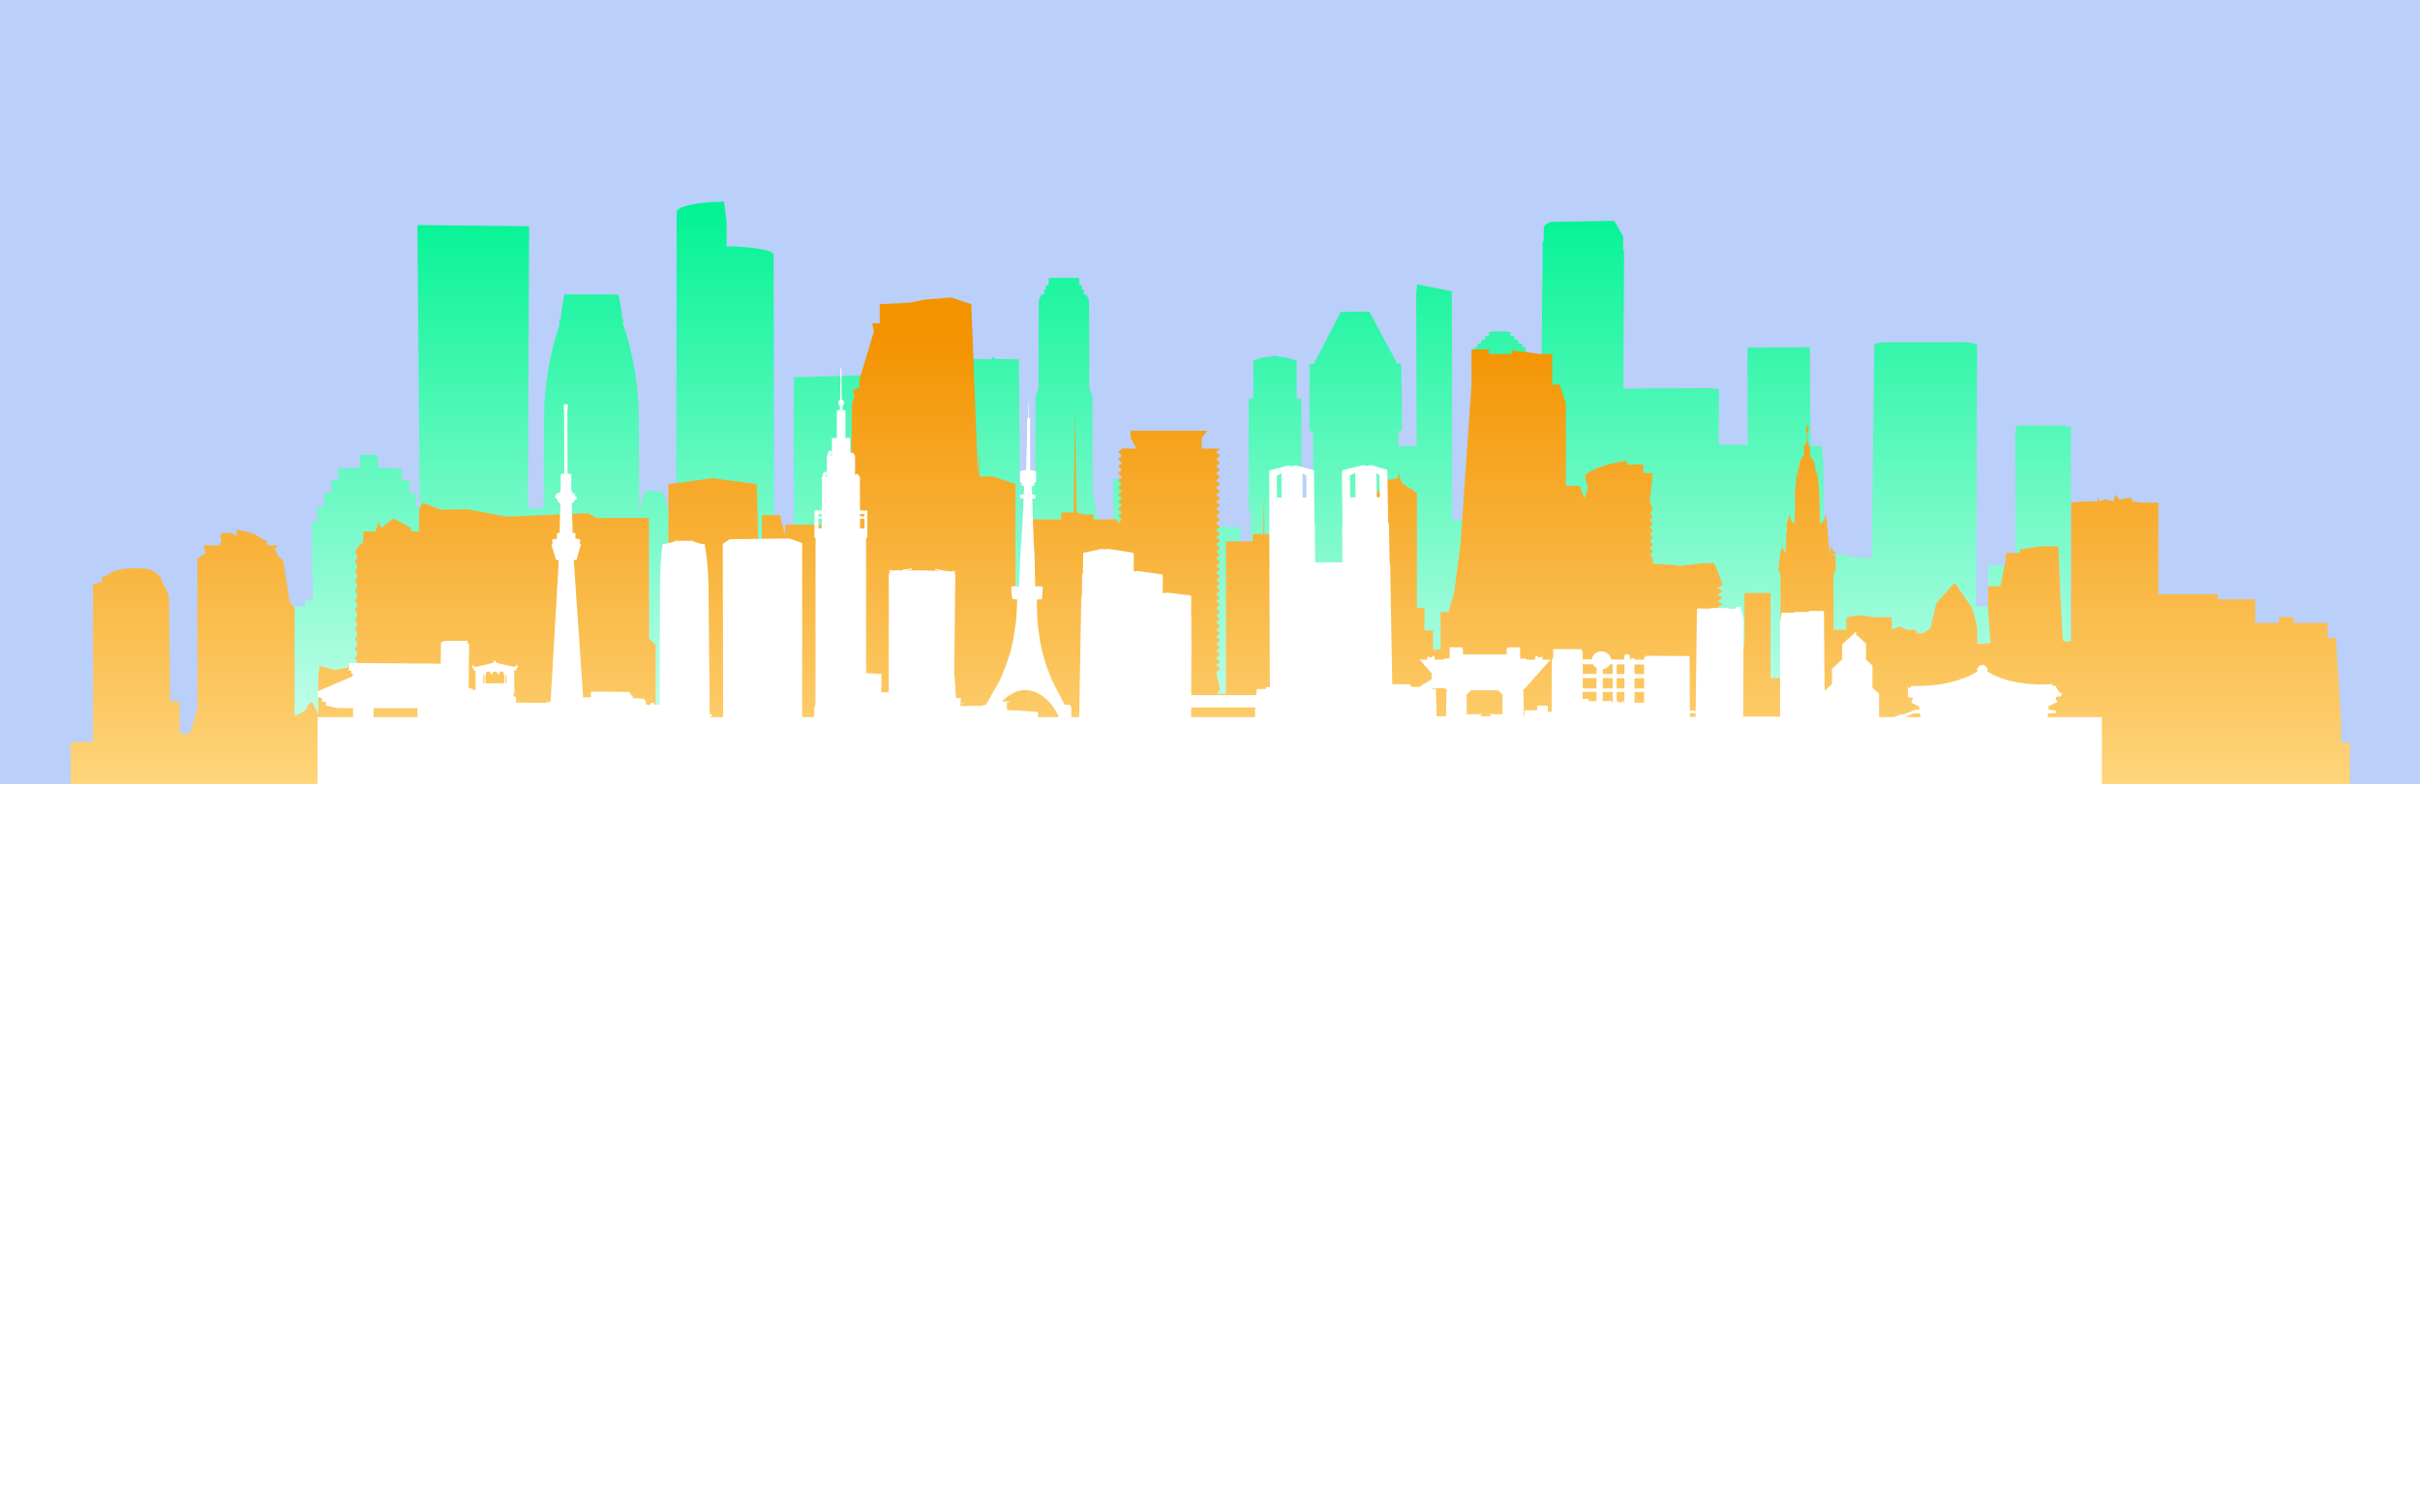<?xml version="1.0" standalone="no"?><!DOCTYPE svg PUBLIC "-//W3C//DTD SVG 1.1//EN" "http://www.w3.org/Graphics/SVG/1.1/DTD/svg11.dtd"><svg width="100%" height="100%" viewBox="0 0 960 600" version="1.1" xmlns="http://www.w3.org/2000/svg" xmlns:xlink="http://www.w3.org/1999/xlink" xml:space="preserve" style="fill-rule:evenodd;clip-rule:evenodd;stroke-linejoin:round;stroke-miterlimit:1.414;"><rect x="0" y="0" width="960" height="600" fill="#333333" stroke="none"/><g id="bg"><rect id="Rectangle-9" x="0" y="0" width="960" height="334" style="fill:#bacff9;"/><path id="Fill-1" d="M817.785,168.798l-15.416,0.004l-2.499,0.338l-0.071,0.332l0.006,1.255l-0.29,0.037l-0.065,0.315l0.175,53.258l-7.389,0l-3.565,0.04l0.013,16.136l-4.701,0l0.335,-103.456l-0.232,-0.324l-0.581,-0.305l-0.905,-0.262l-1.156,-0.202l-1.336,-0.126l-1.415,-0.044l-30.444,0.011l-1.383,0.043l-1.24,0.128l-1.013,0.204l-0.711,0.262l-0.368,0.304l-1.059,84.898l-9.849,-0.951l-0.007,-0.76l-3.487,0.05l-0.007,-0.087l-0.523,-0.002l-0.865,0.006l-1.15,0.014l-1.356,0.021l-0.381,0.007l-1.253,-0.12l-0.291,-38.062l-0.426,-0.002l-0.039,-4.705l-0.846,-0.016l-3.778,0.005l-0.232,-32.889l-0.032,-5.156l-0.013,-1.132l-0.93,-0.116l-22.798,0.162l-0.988,0.131l0,1.128l0.019,5.136l0.097,32.216l-0.472,-0.009l-4.378,-0.058l-5.109,-0.036l-1.66,-0.003l0.2,-22.04l-3.597,-0.383l-34.313,0.162l0.245,-54.468l-0.362,-0.611l0.004,-1.329l0.01,-1.877l0.007,-1.985l-3.377,-6.04l-0.943,-0.204l-24.427,0.37l-1.947,0.977l-0.802,1.123l-0.019,2.068l-0.019,1.969l-0.013,1.461l-0.372,0.492l-0.015,1.579l-1.002,104.599l-4.734,-8.702l-0.127,-19.105l-0.721,-11.111l-0.164,-25.454l-1.29,-0.222l-0.015,0l-0.01,-1.277l-1.42,-0.259l-0.152,-0.002l-0.007,-1.293l-1.424,-0.265l-0.139,0l-0.008,-1.156l-1.42,-0.269l-0.13,0l-0.005,-1.379l-1.423,-0.274l-5.66,-0.003l-1.47,0.274l0.003,1.38l-0.028,0l-1.471,0.269l0.002,1.155l-0.039,0l-1.472,0.265l0.003,1.292l-0.05,0l-1.474,0.26l0.003,1.316l-0.179,0l-1.326,0.229l0.017,25.441l-0.661,11.105l0.012,26.451l-1.689,5.024l-0.902,0.022l0,0.158l-1.881,0.047l-0.003,0.169l-2.103,0.069l0,0.183l-1.333,0.028l-0.127,-67.57l-0.044,-23.528l-13.741,-2.744l-0.384,4.625l0.198,59.541l-7.25,0.111l-0.02,-1.807l0.027,-0.018l-0.049,-4.236l0.26,-0.005l0.372,-0.022l0.329,-0.033l0.261,-0.043l0.179,-0.052l0.079,-0.055l-0.318,-26.312l-0.003,-0.008l-0.019,-0.072l-0.126,-0.073l-0.213,-0.064l-0.294,-0.049l-0.35,-0.031l-0.385,-0.01l-0.107,0.003l-0.064,0.001l-0.093,0.002l-10.968,-20.551l-11.355,0.077l-10.709,20.655l-0.095,-0.004l-0.059,-0.001l-0.017,0l-0.387,0.01l-0.357,0.031l-0.306,0.049l-0.233,0.063l-0.145,0.074l-0.044,0.079l-0.073,26.256l0.056,0.056l0.157,0.051l0.242,0.044l0.316,0.033l0.362,0.022l0.224,0.004l-0.008,4.22l0.049,0.046l0.098,0.029l-0.102,48.063l-2.57,0.029l-0.021,16.982l-2.014,0l0.005,-1.528l-0.911,-0.002l-0.006,-36.363l0.917,-0.002l-0.008,-44.362l-1.869,-0.296l-0.002,-15.001l-2.109,-0.45l-0.14,-0.107l-0.186,-0.105l-0.232,-0.101l-0.28,-0.095l-0.318,-0.092l-0.36,-0.083l-0.397,-0.077l-0.431,-0.07l-0.458,-0.061l-0.485,-0.052l-0.507,-0.042l-0.524,-0.034l-2.207,-0.469l-2.177,0.46l-0.522,0.03l-0.505,0.039l-0.48,0.051l-0.455,0.058l-0.426,0.068l-0.392,0.075l-0.356,0.084l-0.313,0.088l-0.272,0.095l-0.225,0.1l-0.182,0.104l-0.131,0.107l-2.082,0.439l-0.006,15.007l-1.871,0.296l-0.02,44.397l0.861,0.001l-0.015,36.321l-4.157,-0.008l0.064,-29.736l-10.079,-0.292l-1.435,0.102l-0.003,1.746l-0.076,-0.025l-2.66,-0.089l-1.908,0.105l0.008,-6.969l-1.318,-0.009l0.007,-8.579l-1.712,-0.036l-0.127,-0.009l-0.167,-0.008l-0.201,-0.009l-0.237,-0.008l-0.267,-0.007l-0.297,-0.007l-0.322,-0.007l-0.343,-0.006l-0.365,-0.004l-0.377,-0.004l-0.388,-0.002l-0.392,-0.004l-1.77,-0.037l-1.309,0.037l-0.002,-4.49l-2.596,-0.219l-3.172,0.17l0.005,7.658l0,0.001l-1.201,0.055l0.008,7.789l-1.266,0.047l0.005,3.393l-0.346,-0.002l-0.522,0.003l-0.474,0.01l-0.108,0.003l0.004,-3.031l-2.025,-0.101l0.002,-2.865l-0.418,-0.022l-2.198,0.109l-0.014,-14.178l-10.292,0.569l0.024,16.395l-0.994,0.046l-0.011,34.097l-0.117,0l0.005,-12.349l-4.726,-0.016l-0.086,-21.07l-2.357,-11.541l-0.129,-38.051l-1.191,-3.202l-0.108,-35.168l-1.038,-2.183l-1.053,-0.163l-0.003,-1.4l-0.002,-0.318l-0.74,-0.117l-0.002,-1.377l0,-0.315l-1.081,-0.175l-0.004,-2.365l0,-0.291l-0.946,-0.159l-10.263,0.018l-0.937,0.16l0,0.291l-0.006,2.363l-1.082,0.179l0,0.315l-0.005,1.373l-0.688,0.113l0,0.316l-0.003,1.4l-1.056,0.165l-1.052,2.185l-0.104,35.159l-1.178,3.202l-0.105,32.722l-0.21,-0.016l-0.003,0l0,-0.638l-0.235,-0.02l-3.076,-0.03l-0.25,0.014l-0.086,0.208l0,0.437l-0.446,0.025l-0.093,0.237l0,0.368l-0.36,0.02l-0.1,0.258l0,0.364l-0.409,0.023l-0.11,0.283l0,0.604l-0.407,0.021l-0.118,0.306l0.015,17.984l-0.252,1.996l-0.211,-51.227l-0.012,-3.128l-0.032,-7.438l-0.083,0l-0.01,-2.848l-0.024,-5.529l-9.377,-0.034l-0.21,-0.613l-1.185,-0.004l0.004,0.612l-8.146,-0.029l-0.48,-0.616l-1.215,-0.005l0.005,0.614l-8.901,-0.032l0.064,5.558l0.032,2.859l-0.765,-0.003l0.086,7.479l0.037,3.145l0.424,36.714l-11.062,-0.189l-0.597,0.109l0,2.653l-0.245,-0.004l-6.498,0.961l0,7.47l-4.423,-0.646l-3.454,0.047l-0.081,-16.684l-0.032,-0.045l-0.017,-35.964l-2.582,-3.627l-0.071,-0.003l0,-2.89l-0.352,-0.513l-30.23,0.861l0,67.774l-3.23,0.068l0.008,1.023l-4.608,-2.365l-0.196,-115.35l-0.957,-0.85l-2.278,-0.785l-3.473,-0.66l-4.439,-0.482l-5.082,-0.265l-2.403,-0.009l-0.002,-9.697l-1.063,-8.071l-5.215,0.189l-4.769,0.475l-3.963,0.718l-2.885,0.903l-1.624,1.017l-0.294,1.057l-0.022,16.923l-0.166,131.991l-0.975,0.099l-1.249,0.211l-0.184,-23.772l-0.488,-4.404l-0.575,-3.938l-0.615,-2.961l-0.757,-1.97l-0.727,-1.382l-4.59,-0.376l-2.023,0.069l-0.713,1.362l-0.735,1.957l-0.572,2.962l-0.466,3.518l-0.209,-39.85l-0.073,-2.855l-0.007,-0.325l-0.025,-0.433l-0.144,-2.738l-0.255,-3.163l-0.338,-3.152l-0.423,-3.138l-0.507,-3.125l-0.593,-3.109l-0.674,-3.093l-0.757,-3.073l-0.84,-3.054l-0.92,-3.032l-0.792,-2.37l0.064,-0.195l0.237,-0.754l0.115,-0.368l0.022,-0.082l0.015,-0.08l-0.673,-0.003l-0.049,-0.729l-0.069,-0.834l-0.081,-0.832l-0.095,-0.832l-0.111,-0.829l-0.122,-0.829l-0.135,-0.827l-0.149,-0.824l-0.164,-0.822l-0.174,-0.82l-0.191,-0.818l-0.201,-0.815l-21.241,-0.096l-0.203,0.815l-0.189,0.817l-0.176,0.82l-0.164,0.821l-0.149,0.824l-0.137,0.826l-0.125,0.829l-0.108,0.829l-0.098,0.833l-0.081,0.833l-0.071,0.833l-0.049,0.731l-0.644,-0.003l0.12,2.357l-0.49,1.496l-0.473,1.512l-0.453,1.518l-0.43,1.523l-0.415,1.529l-0.389,1.534l-0.37,1.54l-0.35,1.545l-0.331,1.55l-0.306,1.552l-0.286,1.559l-0.513,3.128l-0.426,3.142l-0.343,3.157l-0.257,3.168l-0.169,3.177l-0.022,0.841l-0.063,2.344l-0.211,37.004l-6.248,-0.201l0.443,-99.122l0.057,-12.649l-44.267,-0.476l-0.027,1.565l0.1,12.433l0.796,97.779l-1.487,-0.003l0.003,-5.255l-0.027,-0.02l-0.059,-0.018l-0.09,-0.018l-0.123,-0.018l-2.26,-0.046l0,-4.88l-0.018,-0.058l-0.068,-0.058l-0.12,-0.058l-0.177,-0.059l-0.23,-0.059l-2.415,-0.102l-0.007,-3.818l-0.01,-0.109l-0.059,-0.111l-0.106,-0.114l-0.153,-0.115l-0.206,-0.116l-8.93,-0.541l0,-0.419l0.004,-0.021l0.005,-0.127l0,-0.223l0.003,-0.304l-0.003,-0.365l0,-0.4l-0.005,-0.411l-0.002,-0.393l-0.005,-0.348l-0.005,-0.281l-0.005,-0.194l-0.005,-0.093l-0.272,-0.001l-0.186,-1.463l-6.569,-0.016l0.045,5.036l-8.728,0.52l-0.056,0.117l-0.02,0.114l0.055,4.145l-2.761,0.115l-0.076,0.06l-0.039,0.058l0,0.059l0.069,5.005l-2.648,0.053l-0.113,0.017l-0.076,0.019l-0.037,0.019l-0.002,0.018l0.081,5.28l-1.879,0.005l-0.397,0.002l-0.153,0.001l-0.128,0.002l-0.098,0l-0.069,0.002l-0.037,0.001l-0.004,0.001l0.098,5.97l-2.337,0.056l0.527,30.566l-3.204,0.483l0.044,2.362l-7.306,0l0,219.902l707.832,0l0,-291.042l-3.714,-0.575Z" style="fill:url(#_Linear1);"/><path id="Fill-2" d="M928.666,294.508l0,-8.461l-2.034,-32.978l-3.249,0l0,-5.945l-13.53,0l0,-2.34l-5.774,0l0,2.34l-9.455,0l0,-9.346l-14.847,0l0,-2.031l-23.58,0l0,-36.357l-6.652,0l-3.41,-0.443l-0.885,-1.542l-4.566,0.773l-1.427,-1.928l-0.936,2.697l-3.191,-0.825l-2.531,0.825l0,-1.981l-0.775,1.981l-5.115,0l-5.09,0.443l0,55.067c-1.007,-0.005 -2.015,-0.008 -3.035,-0.008c-0.691,0 -2.06,-37.729 -2.06,-37.729l-6.833,0l-8.435,1.238l0,1.444l-5.567,0l0,2.783l-2.163,10.42l-4.851,0l0,8.666l0.924,13.884c-1.886,0.103 -3.655,0.217 -5.296,0.339l0,-6.318l-1.317,-5.782l-1.124,-2.827l-6.471,-9.344l-7.382,8.218l-0.795,3.953l-1.414,5.782l-2.693,2.053l-2.874,0l0,-1.381l-3.823,0l-2.829,-1.328l-3.165,1.328l0,-4.982l-6.82,0l-6.155,-0.83l-4.992,0.83l0,4.982l-5.108,0l0,-22.047l0.833,-1.322l0,-6.093l-3.023,-0.528l3.191,-0.042l-1.654,-2.094l-0.129,-2.846l-0.084,1.831l-0.775,2.448l-0.549,-7.028l-0.135,-2.029l-0.297,-1.58l-0.007,-1.363l-0.497,-3.343l-0.743,2.797l-1.576,1.346l0,-4.014l-0.342,-10.368l-0.194,-1.491l-0.181,-1.96l-0.025,-1.615l-0.22,-1.79l-0.142,1.378l-0.071,1.391l-0.485,-2.907l-0.245,-1.587c-0.058,-1.662 -0.833,-3.086 -1.931,-3.708l-0.09,-3.731c-0.543,-1.534 -0.724,-1.816 -0.93,-1.933l-0.059,-1.857l-0.064,-2.214c0.788,-1.301 0.943,-1.67 0.529,-1.781c-0.458,-0.481 -0.62,-1.446 -0.62,-1.446c-0.607,1.24 -0.051,1.716 -0.051,1.716c-0.62,1.326 -0.465,1.434 -0.226,1.522c0.051,0.02 0.135,1.51 0.135,1.51l-0.071,2.549c-0.775,0.947 -0.968,1.196 -1.046,1.487l0.116,3.313c-1.194,1.485 -1.969,2.91 -1.969,4.563l-0.504,1.597l0.206,2.907l-0.561,-1.392l-0.143,-1.377l-0.142,1.38l-0.071,1.389l-0.025,2.596l-0.381,1.491l0,9.491l-0.336,4.891l-1.169,-1.346l-0.685,-2.797l-0.743,2.797l-0.529,1.346l0.303,2.143l-0.432,2.029l0,7.42l-1.279,-1.823l-0.129,-2.848l-0.091,1.831l-0.775,2.448l-0.755,7.139l0.833,1.507l0.006,41.149l-3.965,0l0,-33.715l-10.314,0l0,19.541l-1.731,9.356l-1.098,-1.826l-5.825,0l0.019,-1.992l-2.144,-1.286l2.144,-1.286l-2.144,-1.286l2.144,-1.285l-2.144,-1.29l2.144,-1.284l-2.144,-1.286l2.144,-1.288l-2.144,-1.286l2.144,-1.286l-2.144,-1.289l2.144,-1.283l-2.144,-1.287l2.144,-1.286l-2.144,-1.288l2.144,-1.286l-2.144,-1.286l2.144,-1.287l-2.144,-1.286l2.144,-1.288l-2.144,-1.286l2.144,-1.284l-2.144,-5.66l-1.292,-2.915l-4.811,0l-8.765,1.067l-2.765,-0.422l-7.959,-0.441l0.018,-2.103l-1.218,-1.382l1.218,-1.385l-1.218,-1.382l1.218,-1.385l-1.218,-1.38l1.218,-1.387l-1.218,-1.381l1.218,-1.384l-1.218,-1.384l1.218,-1.382l-1.218,-1.384l1.218,-1.383l-1.218,-1.383l1.218,-1.384l-1.218,-3.13l1.147,-11.367l-3.716,0l0,-3.422l-6.41,0l0,-1.385c-8.049,0.983 -13.219,2.927 -16.607,5.464l0,1.384l1.09,3.569l-1.38,4.442l-2.008,-4.994l-5.412,0l0,-32.677l-2.457,-7.491l-2.954,0l0,-12.146l-5.258,0l-4.696,-0.7l-6.158,-0.702l0,1.402l-9.03,0l0,-1.779l-6.879,0l0,13.925l-2.108,30.594l-2.29,32.885l-2.497,19.275l-2.283,7.482l-3.099,0l0,14.899l-3.002,0l0,-7.686l-3.392,0l0,-8.816l-3.017,0l0,-45.471l-1.584,-1.449l-2.124,-1.097l-2.333,-1.774l-0.571,-1.595l-0.568,-2.591l-0.416,2.591l-6.166,0.881l0,2.488l-2.383,2.546l-0.302,1.525l-2.391,34.489l-3.052,0l0,8.552l-7.645,0l0,9.496l-3.618,0l0,3.818l-1.27,1.608l-4.041,0l0,-2.415l-3.856,0l0.498,-2.098l-0.498,-1.774l0.498,-1.776l-0.498,-1.773l0.498,-1.774l-0.498,-1.774l0.498,-1.775l-0.498,-1.772l0.498,-1.774l-0.498,-1.774l0.498,-1.775l-0.498,-1.774l0.498,-1.772l-0.498,-1.775l0.498,-1.774l-0.498,-1.774l0.498,-1.774l-0.498,-1.773l0.498,-1.776l-0.498,-3.997l-4.506,0l0,-2.909l-2.787,-0.505l0,-1.395l-0.569,1.395l-4.499,0l-2.09,-0.952l0,1.457l-3.738,0l0,-15.712l-0.507,15.712l-4.118,0l0,2.909l-10.604,0l0,60.445l-3.915,0l1.604,-1.524l-1.604,-7.042l1.604,-1.408l-1.604,-1.408l1.604,-1.407l-1.604,-1.409l1.604,-1.409l-1.604,-1.408l1.604,-1.408l-1.604,-1.409l1.604,-1.408l-1.604,-1.409l1.604,-1.407l-1.604,-1.408l1.604,-1.409l-1.604,-1.41l1.604,-1.406l-1.604,-1.409l1.604,-1.409l-1.604,-1.408l1.604,-1.409l-1.604,-1.408l1.604,-1.405l-1.604,-1.412l1.604,-1.407l-1.604,-1.408l1.604,-1.407l-1.604,-1.41l1.604,-1.409l-1.604,-1.409l1.604,-1.406l-1.604,-1.408l1.604,-1.409l-1.604,-1.411l1.604,-1.406l-1.604,-1.409l1.604,-1.406l-1.604,-1.411l1.604,-1.406l-1.604,-1.411l1.604,-1.407l-1.604,-1.408l1.604,-1.407l-1.604,-1.41l1.604,-1.406l-1.604,-1.413l1.604,-1.405l-1.604,-1.408l1.604,-1.409l-1.604,-1.408l1.604,-1.407l-1.604,-1.41l1.604,-1.409l-1.604,-1.409l1.604,-1.406l-1.604,-1.408l1.604,-1.409l-1.604,-1.41l1.604,-1.407l-1.604,-1.409l1.604,-1.408l-1.604,-1.409l1.604,-1.406l-1.604,-1.409l1.604,-1.408l-7.298,0l0,-4.262l2.296,-2.835l-30.5,0l0,2.835l2.299,4.262l-5.697,0l-1.603,1.408l1.603,1.409l-1.603,1.406l1.603,1.409l-1.603,1.408l1.603,1.409l-1.603,1.407l1.603,1.41l-1.603,1.409l1.603,1.408l-1.603,1.406l1.603,1.409l-1.603,1.409l1.603,1.41l-1.603,1.407l1.603,1.408l-1.603,1.409l1.603,1.408l-1.603,1.405l1.603,1.413l-1.603,1.406l-0.54,-1.465l-9.191,0l0,-1.936l-3.732,0l-2.993,-0.812l-0.578,-40.352l-0.58,40.352l-4.938,0l0,2.748l-12.928,0l0,4.302l2.359,9.035l0,47.977l-2.359,6.408l0,7.097l-0.842,-48.55l-4.369,0l0,-40.296l-8.854,-2.953l-5.453,0l0,-10.554l-0.528,10.554l-2.685,-68.413l-5.508,-1.794l-2.307,-0.854l-10.729,0.854l-5.897,1.24l-11.864,0.554l0,7.601l-2.981,0l0.688,3.192l-0.963,3.195l-0.964,3.196l-0.965,3.192l-0.967,3.196l-0.964,3.194l-0.963,3.195l0,3.196l-2.616,1.007l0.689,2.188l-0.967,3.191l-0.962,59.059l-10.312,0l0,21.335l-1.046,-32.469l-14.227,0l0,4.372l-2.09,-8.126l-7.161,0l0,69.454l-2.008,-81.794l-17.51,-2.318l-13.255,1.839l-4.277,0.479l0,73.768l-1.579,28.718l-3.495,0l0,-38.546l-2.653,-2.802l0,-47.707l-20.958,0.024l-3.065,-1.884l-32.334,1.375l-15.534,-2.928l-10.637,0.139l-7.069,-2.711l-1.56,2.428l0,8.943l-3.22,0l0,-1.407l-7.077,-3.768l-4.661,3.768l-1.308,-2.64l-0.503,2.64l-0.609,1.407l-4.808,0l0,4.213l-2.255,2.077l-0.951,1.914l0.951,1.917l-0.951,1.911l0.951,1.915l-0.951,1.914l0.951,1.914l-0.951,1.912l0.951,1.915l-0.951,1.913l0.951,1.915l-0.951,1.914l0.951,1.912l-0.951,1.914l0.951,1.915l-0.951,1.913l0.951,1.914l-0.951,1.915l0.951,1.912l-0.951,1.916l0.951,1.912l-0.951,1.914l0.951,1.913l-0.951,1.916l0.951,1.866l-3.384,0l-0.573,1.825l-5.201,0.978l-2.616,-0.796l-3.445,-0.789l0,1.585l-0.351,2.459l0,14.975l-1.737,-3.477l-0.892,-1.481l-1.481,1.481l-0.518,1.479c-1.463,1.291 -3.089,2.095 -4.789,2.679l0,-42.983l-1.871,-1.868l-2.686,-16.859l-2.039,-1.639l-1.238,-2.769l1.236,-1.483l-4.35,0l0,-1.632c-3.035,-1.351 -4.287,-2.655 -6.331,-3.313l-2.765,-0.692l-3.018,-0.545l0,2.77l-1.831,-1.483l-3.956,0l-0.69,1.681l0.69,1.337l-0.938,1.877l-6.129,0l0,1.483l0.691,1.692l-1.855,1.013l-1.477,1.236l0,59.365l-2.064,7.063l-1.165,3.05l-3.822,-0.502l0,-12.178l-3.779,-0.525l-0.439,-41.245l-1.054,-3.052l-1.262,-1.996l-0.737,-2.209c-1.401,-2.313 -3.654,-3.644 -6.743,-3.995c-4.355,-0.108 -10.447,-0.584 -14.322,2.42l-2.422,0.839l0,2.103l-3.581,0.842l0,62.455l-8.898,0.317l0,277.185l904.167,0l0,-277.185l-3.501,0Z" style="fill:url(#_Linear2);"/><path id="Fill-3" d="M755.576,284.47l3.669,-1.503l2.531,0.012l0,1.491l-6.2,0ZM672.658,284.338l-2.273,0.09l-0.007,-1.524l2.299,-0.005l-0.019,1.439ZM648.4,278.763l-0.005,-4.257l3.831,0.003l0.004,4.252l-3.83,0.002ZM648.39,269.046l3.829,0.009l0.004,4.082l-3.828,-0.004l-0.005,-4.087ZM648.387,263.595l3.82,0.017l0.005,3.802l-3.822,-0.013l-0.003,-3.806ZM644.396,278.138l0,0.627l-0.316,0l0,-0.583l0.007,0l0.072,-0.021l0.069,-0.023l-0.069,-0.025l-0.072,-0.021l-0.073,-0.015l-0.072,-0.011l-0.062,-0.006l-0.074,-0.007l-0.074,-0.002l-0.076,0.002l-0.07,0.007l-0.072,0.011l-0.073,0.016l-0.072,0.019l-0.069,0.024l0.069,0.024l0.072,0.021l0.006,0l0,0.59l-0.254,0l0,-0.217l-0.074,-0.012l-1.353,0l0,-0.27l0.004,-0.002l0.077,-0.021l0.074,-0.027l-0.074,-0.025l-0.077,-0.024l-0.076,-0.016l-0.081,-0.009l-0.05,-0.009l-0.081,-0.007l-0.077,-0.002l-0.077,0.002l0,-3.626l3.068,0.003l0,3.62l-0.021,0.007l0.021,0.008ZM641.328,269.027l3.064,0.009l0.004,4.092l-3.068,-0.003l0,-4.098ZM641.33,263.563l3.062,0.015l0,3.81l-3.064,-0.008l0.002,-3.817ZM639.734,267.374l-3.913,-0.012l0.003,-1.968l0.326,-0.031l0.091,-0.015l0.9,-0.336l0.05,-0.036l0.792,-0.561l0.61,-0.73l0.06,-0.132l1.081,0.003l0,3.818ZM639.729,273.122l-3.913,-0.006l0.002,-4.102l3.916,0.009l-0.005,4.099ZM639.727,278.092l-0.049,0.014l-0.069,0.025l0.069,0.024l0.049,0.012l0,0.468l-0.44,0l0,-0.453l0.005,0l0.071,-0.02l0.071,-0.024l-0.071,-0.024l-0.071,-0.021l-0.071,-0.015l-0.035,-0.007l-0.075,-0.011l-0.074,-0.005l-0.075,-0.003l-0.071,0.003l-0.074,0.005l-0.072,0.013l-0.075,0.014l-0.069,0.019l-0.035,0.012l-0.447,-0.003l-0.067,0.002l-0.066,0.007l-0.064,0.014l-0.008,0.001l-0.032,-0.006l-0.073,-0.007l-0.069,-0.002l-0.478,-0.006l-0.071,0.003l-0.071,0.006l-0.069,0.013l-0.07,0.016l-0.038,0.011l-0.016,-0.003l-0.077,-0.016l-0.075,-0.012l-0.077,-0.007l-0.077,-0.003l-0.258,-0.005l-0.076,0.002l-0.075,0.007l-0.076,0.012l-0.076,0.016l-0.074,0.022l-0.057,0.021l-0.077,-0.022l-0.044,-0.009l0.005,-3.673l3.916,0.002l-0.002,3.593ZM633.321,267.354l-1.338,-0.005l-4.123,-0.013l0.011,-3.832l4.017,0.018l0.072,0.161l0.028,0.037l0.58,0.694l0.757,0.538l-0.004,2.402ZM633.319,269.005l-0.007,4.108l-1.338,0l-4.129,-0.006l0.012,-4.115l4.124,0.01l0,-0.062l1.338,0.004l0,0.061ZM633.305,278.126l-0.143,0.005l-0.078,0.008l-0.077,0.01l-0.078,0.017l-0.074,0.022l-0.01,0.003l-0.031,-0.009l-0.074,-0.022l-0.076,-0.016l-0.074,-0.013l-0.076,-0.007l-0.075,-0.003l-0.283,0.006l-0.077,0.003l-0.078,0.008l-0.038,0.006l-0.036,0.005l-0.075,0.017l-0.031,0.009l-0.05,-0.018l-0.073,-0.015l-0.072,-0.013l-0.074,-0.006l-0.072,-0.003l-0.407,0.006l-0.072,0.001l-0.074,0.009l-0.057,0.01l-0.046,-0.013l-0.067,-0.011l-0.069,-0.008l-0.067,-0.003l-0.44,0.005l0,-0.861l-0.015,-0.001l-0.081,-0.003l-0.143,0l-0.2,-0.001l-0.26,-0.001l-0.317,0l-1.331,0l0.007,-2.76l4.13,0.006l0,-0.022l1.339,0.002l-0.005,3.651ZM596.048,283.294l0,0.055l-4.874,-0.027l-0.16,0.04l0.016,0.016l-0.158,0l-0.133,0.036l0.836,0.734l-4.538,0.001l0.851,-0.787l-0.015,-0.04l-6.072,0.033l0,-0.061l0.04,-7.295l-0.2,-0.254l1.891,-1.908l5.394,0.002l5.374,0.001l1.927,1.932l-0.222,0.231l0.043,7.291ZM573.769,274.262l-0.12,9.9l-3.775,0l-0.243,-10.889l-1.782,0l0.584,-0.351l0.177,0.1l4.579,0.001l1.094,1.239l-0.514,0ZM546.151,197.252l-0.157,-9.699l1.204,1.039l0.019,0.953l0.127,7.702l-1.193,0.005ZM535.597,197.293l-0.097,-7.455l-0.016,-1.195l2.137,-1.054l0.133,9.696l-2.157,0.008ZM516.772,197.369l-0.075,-9.69l1.506,1.038l0.008,1.02l0.062,7.626l-1.501,0.006ZM506.559,197.409l-0.04,-7.538l-0.004,-1.104l1.83,-1.051l0.051,9.684l-1.837,0.009ZM472.53,280.662l25.36,0l0,3.808l-25.379,0l0.019,-3.808ZM411.757,284.47l-0.009,-2.042l-9.859,-0.681l-1.629,-0.063l-0.788,-0.051l-0.004,-3.019l0.004,0l1.1,-0.017l0,-0.283l-1.259,-0.023l-1.825,-0.007c2.442,-2.551 5.694,-4.536 9.265,-4.536c6.288,0 11.583,6.15 13.214,10.722l-8.21,0ZM342.928,209.621l-0.206,0l-1.543,-0.028l0,-0.013l-0.018,0l0,-3.82l1.767,0l0,3.861ZM342.928,203.924l0,0.958l-1.767,0l0,-0.958l1.767,0ZM326.029,204.883l-1.324,0l0,-0.956l1.324,-0.001l0,0.957ZM326.028,209.58l-0.134,0l0,0.014l-1.19,0.024l0,-3.858l1.325,0l-0.002,3.82ZM200.53,271.082l-0.006,-1.593l0.081,0l0,-0.135l-0.016,-0.007l-0.065,0l-0.005,-1.243l0.05,0l0,-0.075l0.089,-0.095l0,-0.039l-0.025,-0.027l-0.002,-0.445l0.056,-0.052l0,-0.075l0.07,0.084l0,0.208l-0.009,0l-0.019,0l0,0.198l0.019,0l0,0.12l-0.019,0l0,0.093l0.102,0.085l0,0.078l0.02,0.002l0.064,0l0.003,0.042l0.004,1.523l0,0.148l0.007,1.206l-0.399,-0.001ZM200.094,271.048l-7.48,0.074l0,-3.043l0.055,0l0.016,-0.001l0,-0.063l0.079,-0.069l0,-0.076l-0.018,0l0,-0.095l0.018,0l-0.002,-0.156l-0.014,-0.003l-0.008,0l0,-0.169l0.057,-0.069l0,-0.116l0.031,-0.029l0,-0.154l-0.016,-0.003l-0.004,0l0,-0.071l0.034,0l0.097,-0.183l0.136,-0.159l0.17,-0.13l0.194,-0.096l0.209,-0.057l0.221,-0.016l0.217,0.025l0.064,0.019l0.051,0.046l0.157,0.205l0.111,0.23l0.041,0.083l0,0.273l0.048,0.155l0,0.06l0.019,0.027l0,0.018l0.009,0l0.255,0l0,-0.018l0.041,-0.026l0,-0.073l0.012,-0.03l0.035,0.104l0,0.047l0.014,0.023l0,0.015l0.006,0.002l0.208,0l0,-0.016l0.034,-0.022l0,-0.059l0.051,-0.114l0.017,0l0,-0.203l0.04,-0.1l0.053,-0.095l0.067,-0.09l0.072,-0.084l0.085,-0.074l0.093,-0.066l0.1,-0.057l0.103,-0.047l0.112,-0.037l0.115,-0.025l0.115,-0.013l0.116,-0.002l0.118,0.002l0.116,0.013l0.113,0.025l0.113,0.036l0.105,0.047l0.1,0.056l0.092,0.067l0.083,0.074l0.076,0.083l0.065,0.091l0.054,0.094l0.045,0.102l0,0.203l0.017,0l0.052,0.112l0,0.06l0.032,0.022l0,0.016l0.209,0l0.006,-0.001l0,-0.015l0.016,-0.023l0,-0.024l0,0.02l0.256,0l0.009,-0.002l0,-0.018l0.02,-0.027l0,-0.058l0.046,-0.157l0,-0.274l0.041,-0.083l0.108,-0.231l0.159,-0.207l0.206,-0.064l0.218,-0.028l0.222,0.018l0.214,0.054l0.195,0.096l0.174,0.131l0.138,0.16l0.1,0.184l0.037,0l0,0.072l-0.008,0l-0.012,0.003l0,0.153l0.031,0.031l0,0.116l0.059,0.071l0,0.17l-0.008,0l-0.015,0l0.002,0.16l0.015,0l0,0.097l-0.015,0l0,0.077l0.079,0.068l0,0.063l0.016,0.001l0.057,0l0,0.037l0.005,1.235l0,0.118l0.005,1.58l-0.002,-0.003ZM192.186,269.332l-0.063,0l-0.014,0.007l0,0.134l0.077,0l0,1.578l-0.472,-0.003l0,-2.888l0.06,0l0.023,-0.001l0,-0.078l0.099,-0.086l0,-0.091l-0.022,0l0,-0.119l0.022,0l0,-0.195l-0.024,0l-0.005,0l0,-0.208l0.069,-0.086l0,-0.087l0.082,0l0,0.165l0.057,0.053l0,0.439l-0.025,0.027l0,0.039l0.089,0.094l0,0.076l0.047,0l0,1.23ZM148.171,284.47l0.037,-3.549l4.358,0.006l4.472,0.005l4.458,0.008l4.072,0.005l0.067,3.525l-17.464,0ZM812.365,284.47l0,-1.508l3.119,-0.019l0,-1.023l-2.809,-0.411l0,-1.398l3.597,-1.688l-0.672,-0.875l-0.045,-0.023l-0.071,0.001l0.006,-0.148l0.104,-0.004l0.006,-0.894l0.685,-0.103l1.401,-0.218l0.291,-1.126l-0.194,-0.04l-0.194,-0.068l-0.2,-0.102l-0.2,-0.133l-0.2,-0.168l-0.058,-0.053l0.013,-0.023l-0.046,-0.012l-0.116,-0.12l-0.213,-0.248l-0.213,-0.293l-0.213,-0.34l-0.22,-0.396l-0.22,-0.45l-0.232,-0.511l-1.317,0.044l0.129,-0.552l-0.091,-0.15l-0.639,0.019l-1.899,0.083l-2.551,0l-0.529,-0.004l-3.042,-0.157l-2.041,-0.205l-0.788,-0.081l-2.629,-0.411l-1.582,-0.334l-0.852,-0.183l-2.254,-0.621l-1.357,-0.46l-0.736,-0.252l-1.298,-0.535l-0.491,-0.233l-0.6,-0.29l-2.313,-1.239l-0.193,-0.118l0.084,-1.268l-0.517,-0.257l0.006,-0.074l-0.006,-0.082l-0.013,-0.095l-0.019,-0.081l-0.026,-0.078l-0.039,-0.071l-0.052,-0.066l-0.058,-0.061l-0.103,-0.081l-0.065,-0.048l-0.058,-0.038l-0.071,-0.036l-0.064,-0.033l-0.065,-0.029l-0.148,-0.053l-0.059,-0.022l-0.058,-0.019l-0.064,-0.014l-0.155,-0.032l-0.046,-0.008l-0.174,-0.021l-0.026,0l-0.084,-0.004l-0.006,-0.003l-0.026,-0.026l-0.032,-0.031l-0.026,-0.035l-0.019,-0.038l-0.02,-0.04l-0.013,-0.042l-0.013,0.042l-0.013,0.041l-0.019,0.038l-0.032,0.037l-0.02,0.028l-0.032,0.028l-0.006,0.003l-0.168,0.015l-0.162,0.026l-0.051,0.01l-0.052,0.013l-0.162,0.045l-0.064,0.021l-0.058,0.022l-0.065,0.028l-0.135,0.064l-0.065,0.034l-0.071,0.04l-0.065,0.042l-0.064,0.049l-0.052,0.06l-0.077,0.086l-0.046,0.069l-0.045,0.072l-0.026,0.08l-0.019,0.08l-0.007,0.083l0.007,0.082l0,0.027l-0.51,0.336l0.084,1.246l-1.428,0.802l-0.471,0.233l-1.434,0.692l-2.047,0.851l-0.769,0.271l-1.42,0.491l-2.338,0.673l-0.879,0.204l-1.621,0.367l-2.661,0.466l-0.794,0.101l-2.041,0.247l-3.022,0.225l-0.517,0.014l-2.545,0.065l-1.86,-0.033l-0.536,-0.003l-0.006,0.141l0.116,0.516l-1.337,-0.013l0.052,0.485l0.032,0.424l0.033,0.371l0.019,0.322l0.006,0.275l0.007,0.236l0,0.195l-0.007,0.161l-0.019,0.126l-0.019,0.096l-0.026,0.066l-0.026,0.039l0.252,1.049l1.369,0.186l0.368,0.049l0,0.256l-0.148,0.201l-0.007,0.034l0.155,0.087l0,0.032l-0.316,0.438l-0.007,0.027l0.116,0.061l-0.219,0.308l-0.013,0.026l0.065,0.03l-0.265,0.363l3.255,1.572l0,1.272l-1.75,0.022l-0.246,0.154l-4.023,1.633l-1.021,0l-0.006,0l-0.02,0.01l-0.277,0l-0.013,0l-2.713,1.096l-5.922,0l0,-0.566l0.013,-8.662l-2.635,-2.45l0.006,-8.753l-2.544,-2.371l0.006,-6.332l-3.565,-3.335l-0.058,0.221l-0.303,-0.001l0,-1.696l-5.542,5.086l-0.013,1.681l-0.006,1.052l0.019,0l0,3.211l-0.019,0.019l0,-3.23l-0.007,1.153l0,2.086l-0.006,0.002l-4.017,3.692l0.013,6.042l-2.945,2.712l-0.252,-31.658l-5.742,-0.035l-0.251,0.42l-5.548,-0.033l-0.091,0.316l-5.16,-0.03l-0.465,2.962l-0.103,-0.001l-0.065,0.407l0.039,37.897l-14.673,0.011l0.187,-38.487l-0.846,-3.612l-0.032,-0.864l-0.104,-0.491l-0.019,-0.105l-1.272,-0.006l-0.659,0.061l-0.471,0.704l-2.577,-0.013l-0.091,-0.259l-6.846,-0.042l-0.006,0.258l-5.599,-0.033l-0.491,40.718l-0.233,-0.088l-1.162,-0.149l-0.917,0.003l-0.02,-4.958l-0.064,-15.139l-0.013,-1.538l-17.221,-0.098l-0.85,0.728l0,0.816l-3.819,-0.018l0,-0.521l-1.237,-0.007l-0.179,0.205l0,0.316l-0.427,-0.002l-0.003,-1.828l-0.475,-0.004l0,-0.307l-1.145,-0.006l-0.058,0.09l0,0.216l-0.352,-0.001l-0.119,0.177l0,1.65l-3.06,-0.015l-1.303,-0.007l-0.961,-0.005l-0.088,-0.616l-0.19,-0.425l-0.192,-0.426l-0.608,-0.731l-0.79,-0.559l-0.081,-0.054l-0.887,-0.328l-0.105,-0.026l-0.167,-0.022l-0.211,-0.017l-0.463,-0.027l-0.533,0.026l-0.2,0.018l-0.148,0.021l-0.087,0.026l-0.908,0.326l-0.78,0.542l-0.599,0.715l-0.062,0.087l-0.177,0.387l-0.208,0.462l-0.084,0.583l-3.625,-0.018l0.008,-2.513l-0.458,-1.518l-11.249,-0.072l-0.019,3.569l0,0.297l-0.525,-0.003l-0.093,21.012l-1.467,0.094l-0.048,-2.502l-3.573,-0.002l-0.633,0.118l0.03,1.716l-4.549,0l-0.486,0.064l0.028,2.315l-0.323,-0.001l-0.127,-9.875l-0.519,0l11.223,-12.568l-3.199,-0.001l-0.024,-1.279l-1.471,0.474l-1.034,-0.975l-0.422,1.444l0.005,0.333l-3.513,-0.001l-0.007,-0.437l-2.364,-0.001l-0.055,-4.468l-4.964,-0.003l-0.332,0.92l0.013,1.906l-8.54,-0.005l-0.131,-0.024l-0.134,0.024l-8.566,-0.006l0.014,-1.905l-0.273,-0.92l-4.969,-0.005l-0.051,4.468l-2.342,0l-0.008,0.438l-3.478,-0.002l0.006,-0.335l-0.384,-1.445l-1.059,0.979l-1.492,-0.48l-0.024,1.28l-3.136,-0.001l4.801,5.435l-0.04,2.393l-5.317,3.19l-0.003,-0.187l-2.663,0.003l-0.005,-0.256l-0.836,-0.824l-6.774,0.005l-0.122,-7.028l-0.724,-41.055l-0.198,0.001l-0.275,-15.716l-0.282,0.001l-0.371,-21.245l-6.637,-1.924l-1.55,0.368l-1.234,-0.355l-8.341,1.99l0.007,0.632l-0.249,0.061l0.261,21.497l-0.181,0.404l0.174,13.998l-10.877,0.03l-0.139,-15.354l-0.131,0.001l-0.191,-21.219l-7.176,-1.919l-1.444,0.366l-1.333,-0.356l-7.766,1.986l0.003,0.68l-0.049,0.012l0.084,21.473l-0.033,0.4l0.062,15.651l-0.024,0.22l0.155,40.004l0.03,7.509l-1.547,0.002l-0.124,0.364l0.003,0.406l-3.491,0.002l-0.108,0.906l-0.01,0.098l-0.172,1.443l-25.767,0l0.014,-2.882l0.089,-18.601l-0.078,-0.109l0.051,-9.398l-0.097,-0.173l0.039,-8.037l-0.156,-0.018l0.002,-0.315l-9.433,-1.149l-1.186,0.177l-0.546,-0.066l0.056,-6.997l-0.208,-0.03l0.003,-0.309l-9.814,-1.351l-1.147,0.204l-0.39,-0.052l0.078,-6.982l-0.291,-0.045l0.002,-0.393l-9.877,-1.513l-1.104,0.234l-1.481,-0.227l-7.336,1.567l-0.146,8.366l-0.278,0.001l-0.157,9.152l-0.207,0l-0.622,35.76l-0.207,11.889l-3.066,0l-0.039,-0.054l-0.003,-3.885l-0.693,-0.929l-1.94,0.001l-5.15,-9.898l-2.232,-5.88l-1.501,-5.127l-0.936,-4.433l-0.992,-7.797l-0.243,-6.249l0.019,-2.434l0.854,0.004l1.164,-0.1l0.292,-4.046l-0.025,-0.951l-1.408,-0.132l-1.527,-0.002l-0.267,-10.975l-0.512,-10.805l-0.401,-12.453l-0.009,-0.469l0.293,-0.055l0.543,-0.121l0.371,-0.146l0.169,-0.164l0.002,-0.648l-0.044,-0.17l-0.253,-0.167l-0.45,-0.15l-0.663,-0.152l-0.054,-2.77l0.002,-0.402l0.079,-0.012l0.444,-0.105l0.299,-0.128l0.137,-0.141l0.007,-1.063l0.069,-0.017l0.374,-0.161l0.172,-0.179l0.029,-3.83l-0.045,-0.195l-0.257,-0.19l-0.454,-0.172l-0.62,-0.137l-0.746,-0.1l-0.177,-0.011l-0.096,-13.073l0.06,-6.998l-0.02,-0.355l-0.438,-0.342l-0.01,-6.421l-0.004,-0.036l-0.117,-0.001l-0.144,6.452l-0.476,0.336l-0.061,7.022l-0.33,13.377l-0.01,0.016l-0.616,0.042l-0.694,0.103l-0.546,0.141l-0.365,0.172l-0.156,0.192l-0.039,3.835l0.06,0.188l0.27,0.181l0.279,0.096l-0.011,0.992l0.048,0.148l0.219,0.143l0.37,0.126l0.377,0.077l-0.117,3.139l-0.494,0.102l-0.542,0.124l-0.361,0.151l-0.155,0.167l-0.007,0.648l0.059,0.171l0.267,0.164l0.458,0.144l0.706,0.149l-0.617,12.188l-0.714,10.784l-0.498,11.723l-1.859,-0.004l-1.219,0.13l0.241,4.196l0.361,0.802l1.242,0.103l0.484,0.005l-0.021,1.833l-0.363,6.361l-1.216,8.079l-1.107,4.647l-1.663,5.133l-2.446,5.891l-5.587,9.932l-0.791,0.002l-0.627,0.365l-1.469,-0.003l-0.176,0l-0.615,-0.003l-1.484,-0.003l-0.209,-0.001l-2.248,-0.005l-0.211,0l-0.874,0.006l0.874,0.003l0,0.071l-2.282,0.003l0.046,-0.894l1.648,-0.002l0.061,-0.005l0.022,0l0.062,-0.008l0,-0.145l-1.784,-0.004l0.118,-2.169l-1.955,-0.02l-0.515,-8.449l-0.153,-0.026l0.009,-3.06l0.433,-37.523l-0.229,-0.134l0.023,-1.235l-0.115,0.015l-1.034,0.226l-0.738,0.137l0,-0.176l-2.607,-0.204l-0.123,0.045l0.003,-0.185l-3.272,-0.582l-0.003,0.415l2.048,0.364l-2.231,-0.016l0,-0.05l-2.323,-0.03l-0.737,-0.102l-4.107,-0.051l-0.609,0.086l-1.52,-0.019l0,0.05l-2.485,-0.045l2.793,-0.356l0.003,-0.419l-3.683,0.477l-0.003,0.267l-0.134,0.011l-0.632,-0.011l-0.004,0.069l-0.068,0.006l-0.001,0.076l-0.58,-0.226l-2.657,0.137l-0.979,-0.218l-0.112,-0.016l0.01,1.227l-0.311,0.143l0.006,45.927l-0.01,1.232l-2.965,-0.024l0.067,-7.238l-6.088,-0.312l-0.009,-53.632l0.336,0l0.005,-0.002l0,-0.024l0.033,0l0.006,-0.004l0,-0.049l0.074,0l0.006,-0.004l0,-0.025l0.036,0l0.005,-0.002l0,-10.791l-2.926,0l0,-13.483l-0.305,0l0.009,-0.092l-0.391,-0.726l-0.645,-0.267l-0.518,0.349l-0.086,0.726l0,-7.399l-0.01,-0.976l-0.257,0.002l0.021,-0.162l-0.393,-0.727l-0.646,-0.256l-0.519,0.363l-0.088,0.769l0.006,0.013l-0.007,0l0,-6.122l-0.042,-0.765l-1.874,0.003l0.003,-10.575l-0.037,-0.451l-1.105,0l0,-1.859l0.288,-0.111l0.343,-0.765l-0.091,-0.209l0.064,-0.143l-0.347,-0.771l-0.257,-0.097l0,-0.242l-0.17,-0.058l-0.182,-0.011l-0.014,-1.664l-0.016,-1.787l-0.011,-1.785l-0.013,-1.785l-0.015,-1.784l-0.014,-1.786l-0.013,-1.786l-0.007,-0.084l-0.411,0.042l-0.016,1.783l-0.013,1.785l-0.015,1.783l-0.015,1.785l-0.014,1.783l-0.012,1.784l-0.016,1.729l-0.154,0.056l0,0.228l-0.292,0.112l-0.348,0.771l0.1,0.224l-0.057,0.127l0.345,0.765l0.252,0.096l-0.003,1.874l-1.153,0l-0.003,11.026l-1.965,0.001l-0.002,6.884l-0.811,0l0.374,-0.207l0.401,-0.762l-0.082,-0.715l-0.518,-0.249l-0.645,0.36l-0.398,0.759l0.08,0.715l0.203,0.099l-0.589,0l-0.002,8.383l-0.847,0l0.399,-0.216l0.404,-0.764l-0.081,-0.728l-0.516,-0.264l-0.647,0.352l-0.401,0.761l0.08,0.725l0.254,0.134l-0.651,0l-0.008,13.483l-2.922,0l-0.006,10.79l0.019,0.003l0.133,0l0,0.026l0.016,0.002l0.131,0l0,0.024l0.019,0.004l0.127,0l0,0.021l0.011,0.003l-0.039,65.969l-0.488,1.926l-0.003,3.198l-4.81,0l0.026,-69.088l-5.023,-1.772l-23.712,0.291l-2.756,1.846l0.146,68.723l-5.322,0l0,-0.221l0.625,-0.112l0.379,-0.189l-0.006,-0.349l-0.201,-0.191l-0.747,-0.176l-0.062,-0.008l-0.49,-50.548l-0.147,-4.603l-0.311,-4.392l-0.466,-4.103l-0.604,-3.748l-0.967,-0.003l-3.362,-0.964l-0.148,-0.325l-7.323,-0.015l-0.129,0.293l-3.775,0.98l-0.967,-0.004l-0.427,3.751l-0.324,4.103l-0.206,4.394l-0.085,4.607l-0.096,46.983l-2.144,-0.03l-0.011,-0.607l-0.077,-0.119l-1.348,-0.018l0.011,0.725l-1.622,-0.022l-0.396,-0.677l-0.013,-0.831l-0.495,-0.831l-0.836,-0.01l-0.047,-0.083l-0.015,0l-2.807,-0.156l-0.463,-0.025l-0.45,-0.022l-0.012,-1.026l-0.019,-0.033l-0.467,-0.02l-0.255,-0.011l-0.003,-0.225l-0.542,-1.12l-11.168,-0.131l0,0.033l-4.136,-0.051l0.017,2.29l-2.289,-0.028l-0.767,0.227l0.003,0.377l-3.753,-55.022l0.399,-0.031l0.316,-0.032l0.228,-0.035l0.134,-0.039l0.032,-0.038l1.74,-6l-0.091,-0.078l-0.235,-0.076l-0.131,-0.025l-0.003,-0.428l0.164,-0.652l-0.003,-0.697l-0.088,-0.081l-0.222,-0.077l-0.358,-0.076l-0.481,-0.067l-0.594,-0.06l-0.141,-0.011l-0.011,-2.076l-0.064,-0.061l-0.147,-0.056l-0.241,-0.055l-0.321,-0.051l-0.319,-0.034l-0.381,-11.823l0.112,-0.017l0.428,-0.11l0.242,-0.121l0.038,-0.127l0.118,-0.724l0.546,-0.092l0.332,-0.111l0.054,-0.12l0.174,-0.524l-0.179,-0.515l-0.226,-0.119l-0.442,-0.09l0.136,-0.833l-0.201,-0.157l-0.432,-0.141l-0.462,-0.084l-0.004,-0.541l-0.141,-0.111l-0.234,-0.077l-0.028,-6.656l-0.082,-0.113l-0.221,-0.103l-0.349,-0.084l-0.448,-0.064l-0.512,-0.037l0.076,-0.022l0.061,-0.035l0.017,-0.035l-0.047,-12.459l-0.027,-0.045l-0.069,-0.04l-0.005,-0.002l0.021,-0.008l0.06,-0.042l0.018,-0.046l-0.005,-1.858l-0.027,-0.048l-0.07,-0.042l-0.077,-0.022l0,-0.027l0.092,-0.035l0.062,-0.046l0.018,-0.046l-0.004,-1.856l-0.03,-0.046l-0.069,-0.046l-0.077,-0.025l0,-0.017l0.093,-0.035l0.062,-0.049l0.018,-0.047l-0.008,-1.854l-0.026,-0.047l-0.07,-0.045l-0.077,-0.027l0,-0.009l0.093,-0.038l0.061,-0.047l0.019,-0.052l-0.007,-1.849l-0.027,-0.051l-0.069,-0.045l-0.078,-0.027l0,-0.001l0.093,-0.039l0.062,-0.048l0.019,-0.053l-0.009,-1.847l-0.026,-0.052l-0.07,-0.047l-0.067,-0.026l0.083,-0.035l0.062,-0.052l0.018,-0.051l-0.008,-1.846l-0.026,-0.054l-0.046,-0.029l0.118,-0.053l0.075,-0.063l0.023,-0.066l-0.008,-1.843l-0.032,-0.067l-0.085,-0.061l-0.132,-0.051l-0.17,-0.038l-0.194,-0.022l-0.21,-0.004l-0.205,0.014l-0.191,0.03l-0.16,0.047l-0.125,0.056l-0.073,0.065l-0.021,0.068l0.007,1.841l0.033,0.066l0.086,0.059l0.095,0.036l-0.054,0.044l-0.015,0.055l0.005,1.844l0.027,0.052l0.07,0.048l0.067,0.023l-0.085,0.038l-0.062,0.05l-0.017,0.052l0.007,1.846l0.029,0.052l0.069,0.046l0.074,0.026l-0.093,0.04l-0.062,0.051l-0.017,0.05l0.007,1.85l0.027,0.048l0.072,0.045l0.075,0.026l0,0.009l-0.097,0.039l-0.058,0.047l-0.019,0.05l0.006,1.852l0.028,0.047l0.07,0.045l0.077,0.024l0,0.018l-0.095,0.038l-0.062,0.045l-0.016,0.048l0.005,1.855l0.029,0.046l0.07,0.041l0.076,0.026l0,0.023l-0.095,0.038l-0.062,0.046l-0.014,0.045l0.005,1.858l0.028,0.046l0.069,0.04l0.004,0l-0.022,0.01l-0.061,0.042l-0.018,0.046l0.04,12.452l0.029,0.037l0.072,0.033l0.062,0.013l-0.108,0.006l-0.51,0.053l-0.428,0.076l-0.323,0.097l-0.192,0.107l-0.051,0.115l0.018,6.628l-0.171,0.051l-0.184,0.112l-0.016,0.116l0.002,0.227l-1.212,0.162l0.042,0.447l-0.123,0.047l-0.295,0.236l-0.172,0.516l-0.018,0.245l0.175,0.513l0.262,0.227l0.339,0.136l0.062,0.71l0.295,0.066l0.09,0.531l0.191,0.119l0.385,0.11l0.239,0.039l-0.294,11.817l-0.157,0.016l-0.354,0.051l-0.275,0.055l-0.187,0.059l-0.103,0.06l-0.009,0.06l0.005,2.04l-0.494,0.047l-0.53,0.068l-0.412,0.076l-0.28,0.078l-0.143,0.082l-0.01,0.082l0.002,0.695l0.166,0.646l0.004,0.378l-0.294,0.076l-0.151,0.078l-0.008,0.078l1.767,5.954l0.089,0.038l0.187,0.036l0.281,0.034l0.362,0.029l0.172,0.009l-0.091,2.308l-3.117,53.804l-0.39,-0.005l-1.705,0.556l-11.669,-0.157l0.009,-2.153l-1.003,-0.594l0.002,-0.754l0.375,0.003l-0.002,-0.601l-0.046,-8.562l0.846,-0.192l-0.002,-0.645l0.217,-0.067l0.038,-0.011l0.189,-0.193l-0.003,-0.162l-0.038,0l-0.007,-1.052l-0.072,0.001l-0.014,0l-0.043,0.002l-0.047,0.007l-0.043,0.01l-0.041,0.015l-0.042,0.018l-0.01,0.005l-0.039,0.02l-0.033,0.027l-0.033,0.026l-0.031,0.032l-0.025,0.034l-0.021,0.035l-0.021,0.038l-0.015,0.016l-0.016,0.019l-0.012,0.019l-0.008,0.022l-0.006,0.022l-0.003,0.022l0.003,0.022l0.006,0.022l0.02,0.041l0.016,0.018l0.017,0.016l-0.029,0.03l-0.033,0.028l-0.034,0.026l-0.035,0.026l-0.038,0.021l-0.039,0.022l-0.035,0.017l-0.038,0.014l-0.04,0.015l-0.042,0.011l-0.045,0.01l-0.043,0.007l-0.163,0.001l0,-0.018l-0.003,-0.003l-0.001,-0.005l-0.003,-0.003l-0.002,-0.002l-0.003,-0.005l-0.006,-0.002l-0.002,-0.002l-0.005,-0.002l-0.005,-0.018l-0.011,-0.019l-0.013,-0.018l-0.017,-0.012l-0.019,-0.011l-0.021,-0.006l-0.023,-0.003l-0.023,0l-0.02,0.003l-0.022,0.008l-0.006,0.002l-0.018,0.011l-0.016,0.016l-0.024,0.023l0,0.146l-6.726,-1.541l0.009,-0.067l0.003,-0.019l-0.065,-0.014l0.006,-0.005l0.01,-0.01l0.009,-0.01l0.007,-0.013l0.005,-0.012l0.002,-0.012l0.006,-0.029l0,-0.013l-0.003,-0.014l-0.005,-0.018l-0.01,-0.017l-0.013,-0.014l-0.017,-0.01l-0.016,-0.006l-0.02,-0.003l-0.019,0.003l-0.018,0.007l-0.018,0.009l-0.013,0.014l-0.011,0.017l-0.005,0.019l-0.004,0.006l-0.009,0.005l-0.006,0.003l-0.008,0.003l-0.008,0.001l-0.008,0l-0.007,0l-0.011,-0.001l-0.008,-0.003l-0.008,-0.003l-0.005,-0.005l-0.007,-0.006l-0.239,-0.236l0,-0.098l-0.008,-0.049l-0.011,-0.047l-0.014,-0.047l-0.021,-0.044l-0.027,-0.042l-0.025,-0.043l-0.033,-0.037l-0.034,-0.034l-0.038,-0.032l-0.041,-0.028l-0.006,-0.009l-0.007,-0.009l-0.008,-0.008l-0.011,-0.008l-0.01,-0.007l-0.007,-0.005l-0.01,-0.005l-0.01,-0.005l-0.011,-0.004l-0.013,-0.003l-0.011,-0.002l-0.012,-0.002l-0.01,0.002l-0.014,0.002l-0.009,0.004l-0.01,0.003l-0.011,0.005l-0.009,0.006l-0.011,0.005l-0.008,0.007l-0.008,0.01l-0.011,0.007l-0.007,0.01l-0.006,0.008l-0.04,0.027l-0.036,0.035l-0.037,0.034l-0.031,0.037l-0.027,0.041l-0.023,0.043l-0.021,0.045l-0.015,0.046l-0.011,0.049l-0.008,0.048l-0.002,0.048l0.002,0.049l-0.238,0.24l-0.005,0.006l-0.007,0.005l-0.009,0.003l-0.008,0.002l-0.007,0.001l-0.009,0l-0.007,0l-0.01,-0.001l-0.008,-0.002l-0.007,-0.003l-0.005,-0.005l-0.009,-0.006l-0.005,-0.017l-0.009,-0.017l-0.014,-0.015l-0.015,-0.009l-0.019,-0.007l-0.02,-0.002l-0.018,0.002l-0.017,0.007l-0.016,0.01l-0.013,0.015l-0.011,0.017l-0.005,0.017l-0.002,0.014l0,0.014l0.005,0.027l0.004,0.014l0.015,0.024l0.007,0.011l0.008,0.01l0.005,0.003l-0.064,0.015l0.005,0.02l0.015,0.064l-6.604,1.587l0,-0.143l-0.021,-0.024l-0.018,-0.012l-0.016,-0.012l-0.009,-0.002l-0.019,-0.008l-0.023,-0.003l-0.02,0l-0.021,0.003l-0.021,0.007l-0.017,0.01l-0.016,0.013l-0.013,0.017l-0.01,0.018l-0.006,0.019l-0.005,0.002l-0.003,0.002l-0.002,0.002l-0.005,0.003l-0.002,0.002l-0.002,0.004l-0.003,0.005l-0.003,0.003l0,0.014l0.003,0.003l-0.16,0.002l-0.041,-0.007l-0.04,-0.01l-0.044,-0.011l-0.04,-0.014l-0.031,-0.012l-0.038,-0.019l-0.038,-0.02l-0.036,-0.022l-0.034,-0.023l-0.033,-0.026l-0.031,-0.027l-0.029,-0.031l0.016,-0.016l0.015,-0.017l0.011,-0.019l0.008,-0.022l0.005,-0.021l0.003,-0.021l-0.003,-0.023l-0.005,-0.021l-0.008,-0.021l-0.011,-0.019l-0.015,-0.018l-0.016,-0.015l-0.016,-0.037l-0.022,-0.035l-0.026,-0.032l-0.028,-0.032l-0.031,-0.025l-0.036,-0.024l-0.036,-0.024l-0.011,-0.004l-0.027,-0.011l-0.002,0l-0.008,-0.006l-0.041,-0.012l-0.044,-0.011l-0.041,-0.005l-0.043,-0.002l-0.014,0l-0.07,0l-0.002,1.03l-0.04,0l0,0.159l0.185,0.187l0.037,0.012l0.209,0.06l0,0.639l0.823,0.173l-0.011,7.903l-2.73,-1.214l0.175,-17.5l0,-0.007l-0.01,-0.007l-0.021,-0.006l-0.031,-0.006l-0.041,-0.005l-0.049,-0.005l-0.057,-0.004l-0.063,-0.004l-0.07,-0.002l-0.073,-0.002l-0.079,0l-0.107,0l0.01,-0.95l0,-0.005l-0.01,-0.005l-0.021,-0.008l-0.03,-0.006l-0.042,-0.004l-0.046,-0.004l-0.059,-0.005l-0.062,-0.004l-0.07,-0.002l-0.074,-0.002l-0.078,0l-4.268,-0.025l-0.385,0l-0.385,0l-0.386,0.002l-0.387,0.002l-0.392,0.005l-0.388,0.004l-0.388,0.008l-0.228,0.006l-0.221,0.011l-0.215,0.011l-0.203,0.011l-0.193,0.013l-0.177,0.013l-0.162,0.017l-0.143,0.017l-0.129,0.018l-0.107,0.017l-0.088,0.019l-0.067,0.018l-1.149,0.393l-0.118,8.501l-16.63,-0.122l-19.778,-0.145l-0.083,2.798l0.136,0.185l0.755,0.004l0.095,0.135l-0.026,0.982l0.127,0.173l0.953,0.006l-0.013,0.008l-0.128,0.097l-0.116,0.11l-0.097,0.121l-0.085,0.129l-0.067,0.136l-0.048,0.142l-0.031,0.144l-0.011,0.146l0,0.024l-13.697,5.897l-0.11,2.179l1.792,0.589l-0.055,1.166l1.605,0.455l-0.055,1.213l2.564,0.589l2.054,0.471l6.221,0.009l-0.091,3.562l-14.035,0l0,28.268l707.832,0l0,-28.268l-21.467,0Z" style="fill:#fff;"/><rect id="Fill-4" x="0" y="311" width="960" height="300" style="fill:#fff;"/></g><defs><linearGradient id="_Linear1" x1="0" y1="0" x2="1" y2="0" gradientUnits="userSpaceOnUse" gradientTransform="matrix(1.36696e-14,223.242,-223.242,1.36696e-14,467.583,80)"><stop offset="0%" style="stop-color:#00f393;stop-opacity:1"/><stop offset="100%" style="stop-color:#d1fff1;stop-opacity:1"/></linearGradient><linearGradient id="_Linear2" x1="0" y1="0" x2="1" y2="0" gradientUnits="userSpaceOnUse" gradientTransform="matrix(1.15772e-14,189.071,-189.071,1.15772e-14,480.083,132.648)"><stop offset="0%" style="stop-color:#f39300;stop-opacity:1"/><stop offset="100%" style="stop-color:#ffd982;stop-opacity:1"/></linearGradient></defs></svg>